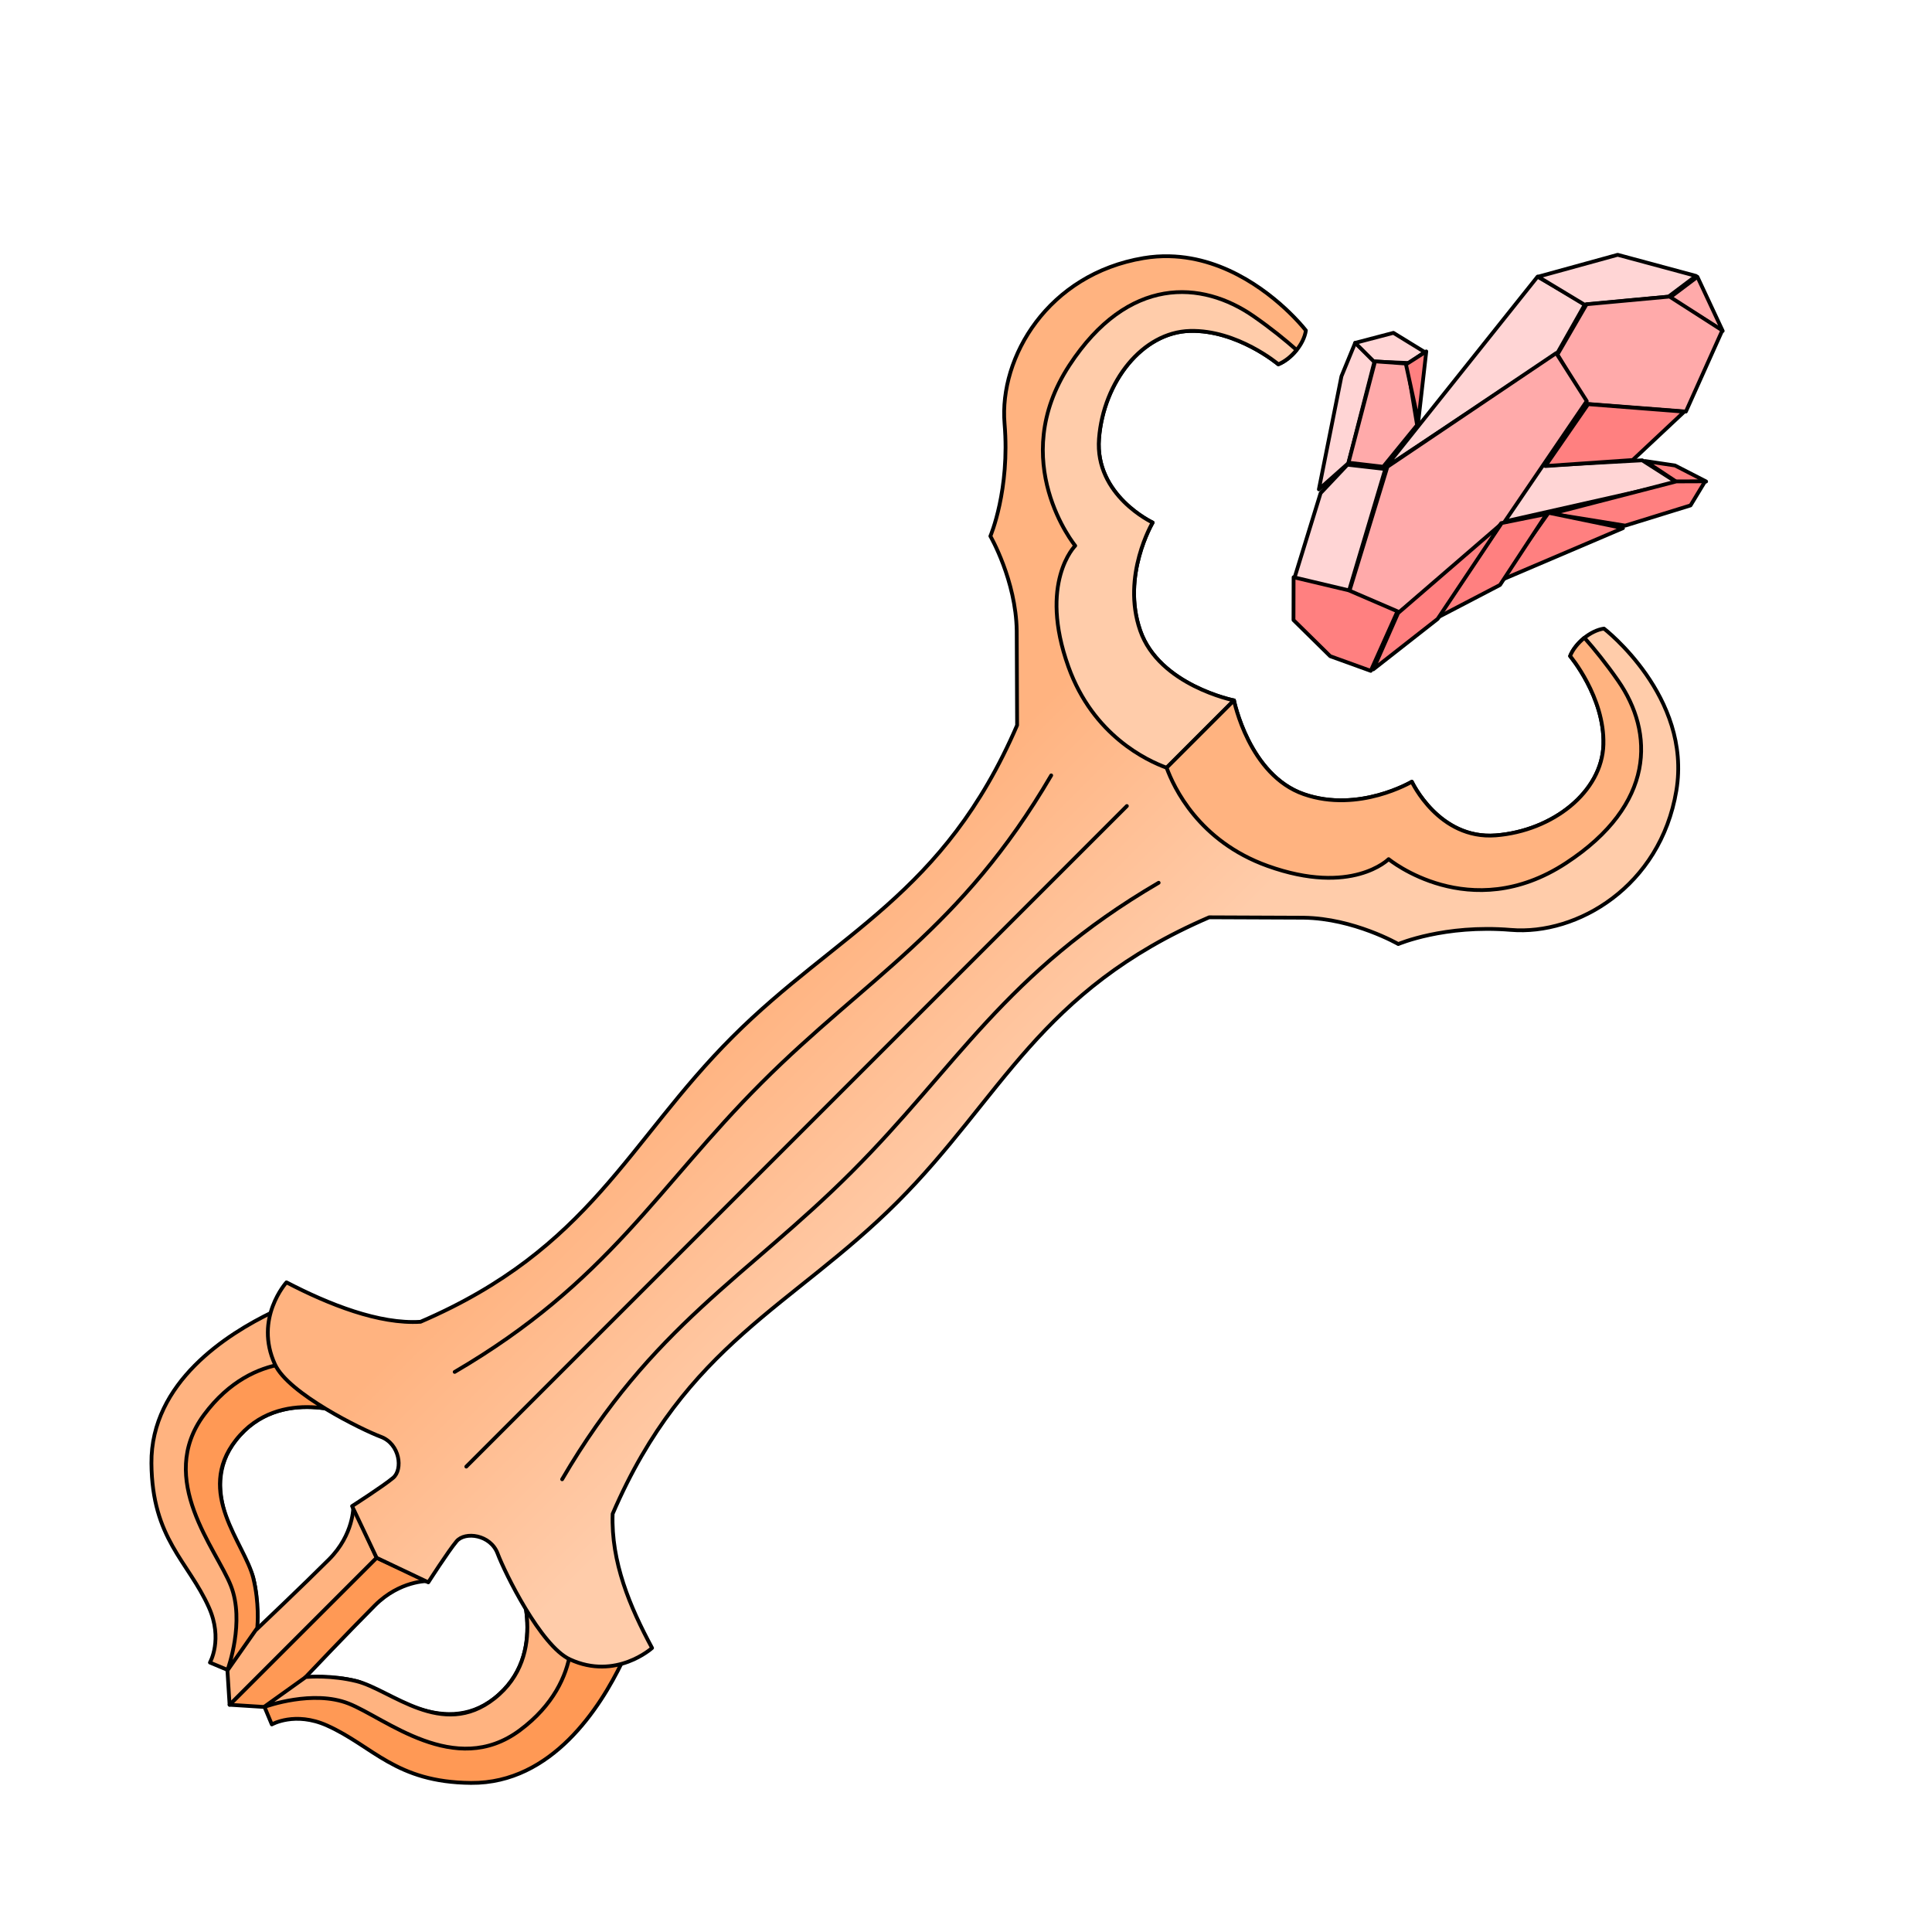 <?xml version="1.0" encoding="UTF-8"?>
<svg cursor="default" version="1.1" viewBox="0 0 256 256" xml:space="preserve" xmlns="http://www.w3.org/2000/svg" xmlns:xlink="http://www.w3.org/1999/xlink"><defs><linearGradient id="linearGradient2" x1="119.75" x2="132.67" y1="247.75" y2="247.75" gradientTransform="matrix(2.079 2.079 -2.079 2.079 502.74 -511.63)" gradientUnits="userSpaceOnUse"><stop stop-color="#ffb380" offset="0"/><stop stop-color="#fca" offset="1"/></linearGradient></defs><g transform="matrix(2.41 .617 -.609 2.421 162.45 -597.15)" stroke="#000" stroke-linecap="round" stroke-linejoin="round" stroke-width=".201"><g fill="#ffd5d5"><path d="m69.604 260.55 0.248-4.707 1.018-1.817 2.01-0.275-0.303 6.992z" style="paint-order:markers fill stroke"/><path d="m69.714 255.67-0.303-6.111 0.275-1.899 1.239 0.661-0.028 5.616z" style="paint-order:markers fill stroke"/><path d="m69.687 247.66 1.844-1.018 1.872 0.578-0.688 0.771-1.817 0.385z" style="paint-order:markers fill stroke"/><path d="m72.852 253.69 5.395-11.837 2.808 0.798-0.798 2.89z" style="paint-order:markers fill stroke"/><path d="m79.624 254.93 1.239-3.386 5.175-1.624 2.092 0.688z" style="paint-order:markers fill stroke"/><path d="m78.275 241.85 2.753 0.826 4.239-1.514 1.156-1.431-4.322-0.055z" style="paint-order:markers fill stroke"/></g><g fill="#faa"><path d="m85.35 241.19 1.156-1.431 2.01 2.45z" style="paint-order:markers fill stroke"/><path d="m80.285 245.6 0.853-2.973 4.184-1.486 3.166 1.046-0.826 4.652-5.203 0.908z" style="paint-order:markers fill stroke"/><path d="m80.202 245.54 2.202 2.065-2.78 7.57-4.267 5.918-2.753-0.413 0.358-7.074z" style="paint-order:markers fill stroke"/><path d="m70.898 253.91 1.844-0.248 1.211-2.588-1.321-3.028-1.679 0.303z" style="paint-order:markers fill stroke"/></g><g fill="#ff8080"><path d="m81.111 251.49 1.404-3.744 5.065-0.881-2.037 3.166z" style="paint-order:markers fill stroke"/><path d="m86.203 249.92 1.899 0.661 1.514-0.413-1.817-0.413z" style="paint-order:markers fill stroke"/><path d="m82.046 253.86 6.029-3.303 1.486-0.385-0.44 1.431-3.111 1.899z" style="paint-order:markers fill stroke"/><path d="m85.928 253.66-5.643 4.294 1.597-4.102z" style="paint-order:markers fill stroke"/><path d="m77.532 260.68 2.037-5.671 2.23-1.074-1.486 4.267z" style="paint-order:markers fill stroke"/><path d="m77.532 260.77-2.67 3.441 0.551-3.221 4.157-5.918z" style="paint-order:markers fill stroke"/><path d="m74.752 264.32 0.606-3.413-2.791-0.438-3.017 0.053 0.551 2.202 2.367 1.376z" style="paint-order:markers fill stroke"/><path d="m72.589 248.1 0.881-0.936 0.495 3.689z" style="paint-order:markers fill stroke"/></g></g><g transform="matrix(1.017 0 0 1.017 -138.34 -127.72)" stroke="#000" stroke-linecap="round" stroke-linejoin="round"><g stroke-width=".492"><path d="m185.1 328.54-19.159 19.159 4.55 0.288 0.951 2.274s3.017-1.732 7.191 0.138c6.041 2.706 8.909 7.399 18.767 7.483 10.585 0.09 16.877-9.932 19.686-15.748 2.501-5.176-13.529-10.724-13.529-10.724s4.145 9.749-3.133 15.467c-6.82 5.358-14.89-1.486-17.951-2.26-3.061-0.774-6.693-0.458-6.693-0.458s5.819-6.13 9.093-9.404c3.273-3.273 6.905-3.174 6.905-3.174z" fill="#f95" style="paint-order:markers fill stroke"/><path d="m185.1 328.54-19.159 19.159-0.288-4.55-2.274-0.951s1.732-3.017-0.138-7.191c-2.706-6.041-7.399-8.909-7.483-18.767-0.09-10.585 9.932-16.877 15.748-19.686 5.176-2.501 10.724 13.529 10.724 13.529s-9.749-4.145-15.467 3.133c-5.358 6.82 1.486 14.89 2.26 17.951 0.774 3.06 0.458 6.693 0.458 6.693s6.13-5.819 9.404-9.093c3.273-3.273 3.174-6.905 3.174-6.905z" fill="#ffb380" style="paint-order:markers fill stroke"/><path d="m180.79 306.46-2.96-3.058s-8.611-2.376-15.212 6.506c-6.28 8.449 1.638 17.536 3.499 22.307 1.81 4.638-0.335 10.656-0.458 10.992l2e-3 0.026 3.889-5.551c0.034-0.439 0.279-3.228-0.525-6.508-1.102-4.498-7.617-11.132-2.26-17.953 5.718-7.278 15.465-3.133 15.465-3.133s-0.54-1.56-1.44-3.63z" fill="#f95" style="paint-order:markers fill stroke"/><path d="m207.19 332.86 3.058 2.96s2.376 8.611-6.506 15.212c-8.449 6.28-17.536-1.637-22.307-3.499-4.638-1.81-10.656 0.335-10.992 0.458l-0.026-2e-3 5.46-3.907c0.439-0.034 3.32-0.26 6.6 0.543 4.498 1.103 11.132 7.617 17.953 2.26 7.278-5.718 3.133-15.465 3.133-15.465s1.56 0.54 3.63 1.44z" fill="#ffb380" style="paint-order:markers fill stroke"/><path d="m288.39 158.97c-1.088-0.024-2.206 0.048-3.359 0.241-12.459 2.087-18.842 12.912-18.119 21.57 0.723 8.658-1.849 14.657-1.849 14.657s3.338 5.783 3.433 12.321l0.051 12.315c-9.547 22.177-23.429 26.954-37.1 40.625-13.671 13.671-18.448 27.553-40.625 37.1-5.376 0.347-11.959-2.265-17.471-5.138 0 0-4.268 4.699-1.487 10.713 1.751 3.788 11.295 8.479 13.785 9.41 2.489 0.931 2.9 4.254 1.602 5.345-1.299 1.091-5.351 3.686-5.351 3.686l3.198 6.734 6.734 3.198s2.595-4.052 3.686-5.351c1.091-1.299 4.414-0.888 5.345 1.602s5.622 12.033 9.41 13.785c6.014 2.781 10.713-1.481 10.713-1.481-2.891-5.36-5.356-11.205-5.138-17.476 9.547-22.177 23.429-26.954 37.1-40.625 13.671-13.671 18.448-27.553 40.625-37.1l12.315 0.051c6.538 0.095 12.321 3.433 12.321 3.433s6.005-2.566 14.663-1.843c8.658 0.723 19.477-5.666 21.564-18.125 2.06-12.298-9.427-21.133-9.427-21.133-1.809 0.26-3.749 1.932-4.409 3.583 0 0 4.504 5.342 4.34 11.517-0.164 6.175-6.605 11.264-14.026 11.844-7.421 0.58-10.937-6.987-10.937-6.987s-6.908 4.106-14.066 1.625c-7.157-2.482-9.105-12.217-9.105-12.217s-9.742-1.954-12.223-9.111c-2.481-7.157 1.625-14.06 1.625-14.06 0 0-7.567-3.522-6.987-10.943 0.58-7.421 5.669-13.862 11.844-14.026 6.175-0.163 11.517 4.346 11.517 4.346 1.651-0.66 3.328-2.606 3.588-4.415 0 0-0.552-0.718-1.573-1.763-2.68-2.742-8.593-7.735-16.207-7.906z" fill="url(#linearGradient2)" style="paint-order:normal"/><path d="m304.96 171.18c-1.493-1.32-3.333-2.819-5.598-4.392-6.745-4.688-16.345-5.309-24.002 6.386-8.21 12.539 0.758 23.514 0.758 23.514s-4.832 4.772-0.884 15.774c3.221 8.974 10.273 12.237 12.793 13.151l8.775-8.775s-9.739-1.952-12.221-9.109c-2.482-7.157 1.627-14.062 1.627-14.062s-7.572-3.519-6.992-10.94c0.58-7.421 5.674-13.862 11.849-14.026 6.175-0.163 11.514 4.344 11.514 4.344 0.854-0.342 1.711-1.031 2.379-1.864z" fill="#fca" style="paint-order:markers fill stroke"/><path d="m342.46 208.68c1.32 1.493 2.819 3.333 4.392 5.598 4.688 6.745 4.904 16.102-6.79 23.759-12.539 8.21-23.11-0.515-23.11-0.515s-4.772 4.832-15.774 0.884c-8.974-3.221-12.237-10.273-13.151-12.793l8.775-8.775s1.952 9.739 9.109 12.221c7.157 2.481 14.062-1.627 14.062-1.627s3.519 7.572 10.94 6.992c7.421-0.58 13.862-5.674 14.026-11.849 0.164-6.175-4.344-11.514-4.344-11.514 0.342-0.854 1.031-1.711 1.864-2.379z" fill="#ffb380" style="paint-order:markers fill stroke"/></g><path d="m196.78 316.67 86.068-86.068" fill="#ff8080" stroke-width=".492" style="paint-order:normal"/><path d="m272.99 226.61c-11.704 20.019-24.032 26.351-37.702 40.021-13.671 13.671-20.002 25.998-40.021 37.702" fill="none" stroke-width=".492" style="paint-order:markers fill stroke"/><path d="m286.99 240.6c-20.019 11.704-26.351 24.032-40.021 37.702-13.671 13.671-25.998 20.002-37.702 40.021" fill="none" stroke-width=".492" style="paint-order:markers fill stroke"/></g></svg>
